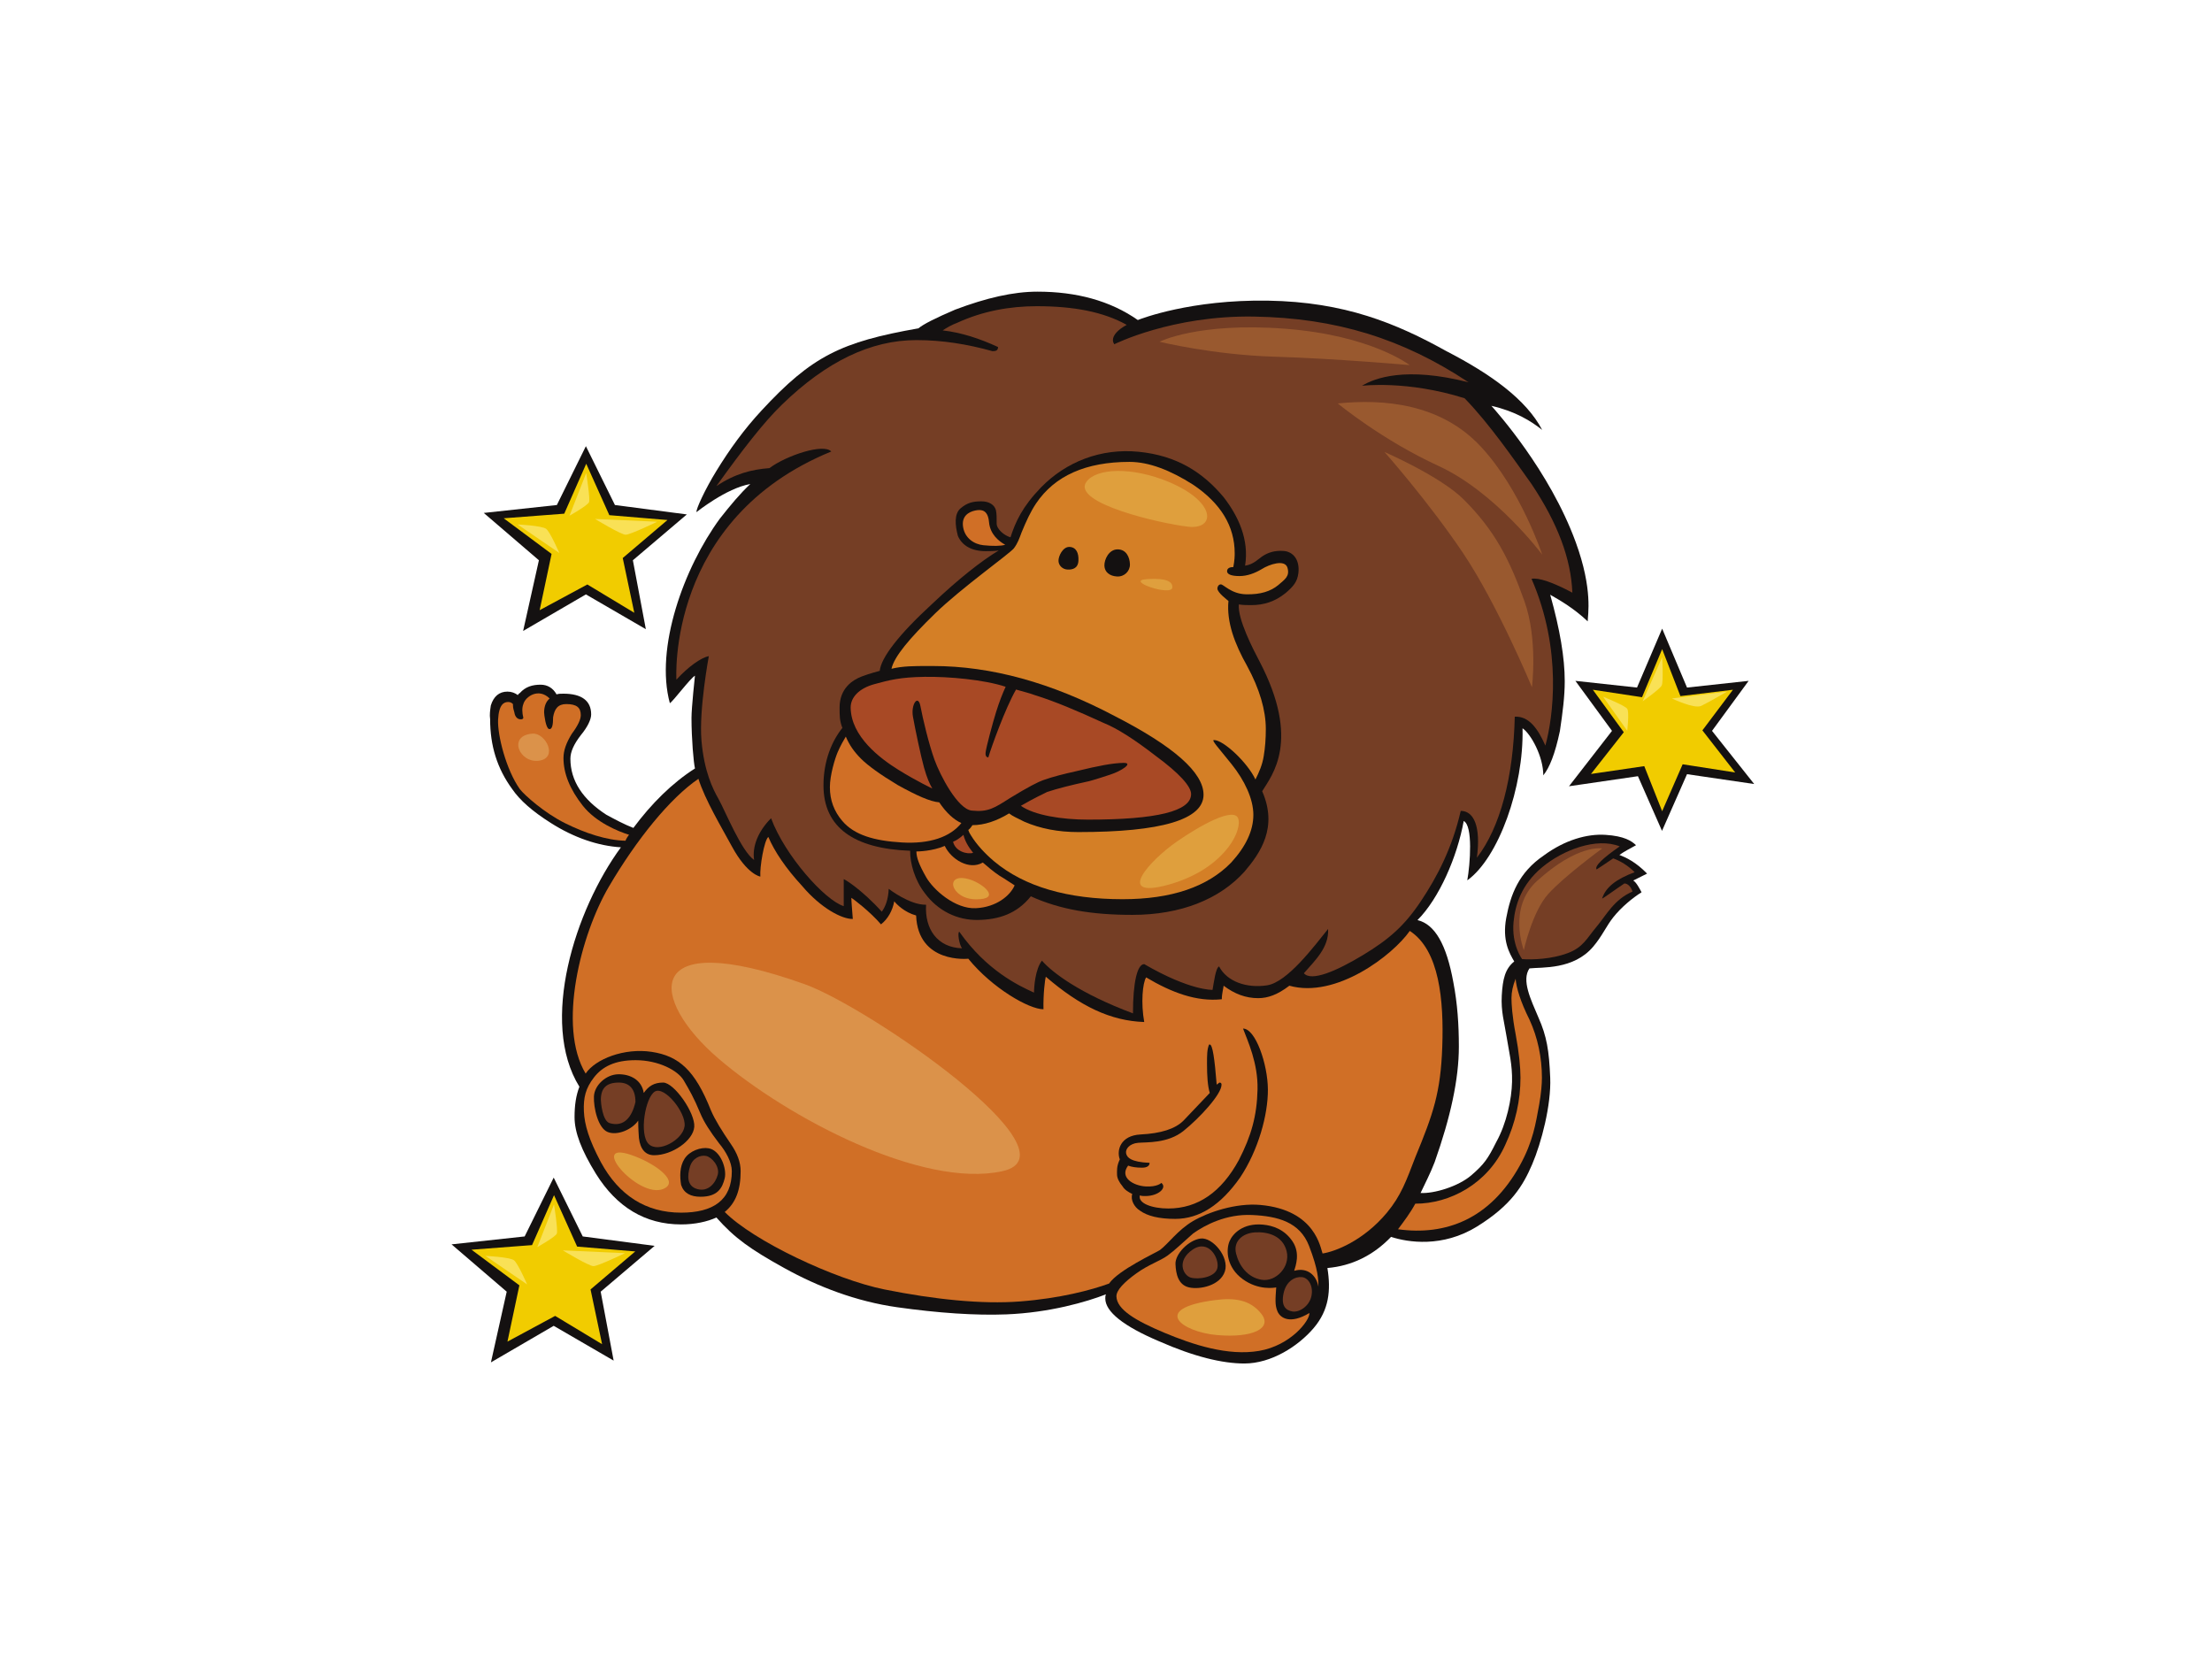<?xml version="1.0" encoding="utf-8"?>
<!-- Generator: Adobe Illustrator 17.0.0, SVG Export Plug-In . SVG Version: 6.00 Build 0)  -->
<!DOCTYPE svg PUBLIC "-//W3C//DTD SVG 1.1//EN" "http://www.w3.org/Graphics/SVG/1.1/DTD/svg11.dtd">
<svg version="1.1" id="Layer_1" xmlns="http://www.w3.org/2000/svg" xmlns:xlink="http://www.w3.org/1999/xlink" x="0px" y="0px"
	 width="800px" height="600px" viewBox="0 0 800 600" enable-background="new 0 0 800 600" xml:space="preserve">
<g>
	<path fill="#141111" d="M221.933,492.084l-21.68-12.584l-22.701,13.219l5.707-25.565l-19.947-17.115l26.438-2.862l10.503-21.28
		l10.502,21.28l26.002,3.401l-19.512,16.577L221.933,492.084z"/>
	<polygon fill="#F1CC00" points="200.372,432.249 208.727,450.845 229.75,452.597 213.578,466.344 217.756,486.153 200.776,475.911 
		183.527,485.211 187.839,464.86 170.532,451.974 192.421,450.307 	"/>
	<path fill="#F9E156" d="M194.326,451.038l6.043-15.445c0,0,1.511,9.401,1.007,10.576
		C200.874,447.344,194.326,451.038,194.326,451.038z"/>
	<path fill="#F9E156" d="M203.559,452.214l22.496,1.006c0,0-9.737,4.7-11.416,4.7C212.961,457.92,203.559,452.214,203.559,452.214z"
		/>
	<path fill="#F9E156" d="M175.567,454.211l15.086,10.321c0,0-3.343-7.667-4.764-8.733
		C184.301,454.607,175.567,454.211,175.567,454.211z"/>
</g>
<g>
	<path fill="#141111" d="M233.578,227.555l-21.68-12.582l-22.701,13.217l5.707-25.564l-19.947-17.117l26.438-2.861l10.503-21.28
		l10.502,21.28l26.002,3.401l-19.512,16.577L233.578,227.555z"/>
	<polygon fill="#F1CC00" points="212.017,167.721 220.372,186.318 241.395,188.07 225.223,201.816 229.401,221.624 212.421,211.383 
		195.172,220.682 199.484,200.333 182.177,187.447 204.066,185.779 	"/>
	<path fill="#F9E156" d="M205.971,186.51l6.043-15.445c0,0,1.511,9.401,1.007,10.576C212.519,182.817,205.971,186.51,205.971,186.51
		z"/>
	<path fill="#F9E156" d="M215.204,187.685l22.496,1.008c0,0-9.737,4.7-11.416,4.7C224.606,193.393,215.204,187.685,215.204,187.685z
		"/>
	<path fill="#F9E156" d="M187.212,189.682l15.086,10.321c0,0-3.343-7.667-4.764-8.732
		C195.946,190.079,187.212,189.682,187.212,189.682z"/>
</g>
<g>
	<g>
		<path fill="#141111" d="M601.089,300.499l-8.707-19.777l-24.931,3.639l15.552-20.032l-13.239-18.086l22.284,2.424l9.094-21.308
			l8.99,21.308l22.284-2.424l-13.24,18.086l15.253,19.225l-24.296-3.562L601.089,300.499L601.089,300.499z"/>
		<polygon fill="#F1CC00" points="601.141,234.769 607.743,251.75 626.744,249.458 615.696,264.148 627.554,279.375 
			608.552,276.411 601.141,293.39 594.672,277.085 575.401,279.915 587.261,264.821 576.074,249.458 593.863,252.153 		"/>
	</g>
	<path fill="#F9E156" d="M601.15,237.672l-7.051,15.948c0,0,6.21-4.364,6.882-5.708C601.653,246.568,601.15,237.672,601.15,237.672z
		"/>
	<path fill="#F9E156" d="M604.675,252.612l19.976-2.517c0,0-6.882,4.03-9.401,5.205
		C612.732,256.475,604.675,252.612,604.675,252.612z"/>
	<path fill="#F9E156" d="M579.784,251.977l8.733,12.306c0,0,0.793-6.747,0-7.939C587.722,255.152,579.784,251.977,579.784,251.977z"
		/>
</g>
<g>
	<path fill="#141111" d="M539.388,146.773c8.729,2.008,14.311,5.496,18.36,8.709c-5.756-11.011-18.613-20.217-34.625-28.477
		c-18.017-10.01-36.728-17.83-64.567-18.269c-27.837-0.437-45.798,6.509-47.048,7.007c-10.011-7.007-22.274-10.261-36.29-10.261
		c-8.756,0-18.518,2.255-29.779,6.507c-7.006,3.002-11.512,5.256-13.262,6.754c-27.934,4.911-38.54,10.011-56.81,29.784
		c-6.257,6.756-11.512,14.014-16.266,21.774c-4.005,6.504-7.454,13.914-7.203,14.916c0,0,10.747-8.655,19.464-10.163
		c-3.752,3.502-7.256,7.759-11.01,12.512c-13.014,17.767-23.532,46.79-18.089,66.751c1.251-0.75,7.328-8.942,9.079-9.942
		c0,0-1.252,11.511-1.252,15.265c0,7.508,0.76,16.284,1.26,18.286c-8.259,5.257-15.773,12.745-22.281,21.504
		c-3.253-1.252-6.505-3.002-9.759-4.754c-8.509-5.504-13.015-12.262-13.015-20.271c0-2.505,1.252-5.256,3.753-8.509
		c2.503-3.002,3.756-5.756,3.756-7.508c0-5.006-3.505-7.509-10.012-7.509c-1,0-1.75,0-2.502,0.253
		c-1.252-2.252-3.254-3.505-5.753-3.505c-3.006,0-5.508,0.753-7.51,3.002c-0.502,0.25-0.749,0.755-0.749,0.755
		c-1.002-0.755-2.254-1.253-3.755-1.253c-3.004,0-5.005,1.752-6.007,5.006c-0.251,1.75-0.5,3.252-0.251,5.004
		c0,9.511,2.504,17.769,8.009,25.275c2.753,4.007,7.257,8.009,14.015,12.265c8.258,5.253,17.015,8.256,25.276,8.758
		c-16.618,22.624-29.509,63.235-15.016,86.588c-1.251,3.257-1.751,6.757-1.751,11.011c0,5.507,2.502,12.013,7.758,20.521
		c7.508,12.015,17.768,18.269,30.781,18.269c5.006,0,9.511-0.999,12.764-2.502c6.613,7.469,12.288,11.481,24.525,18.269
		c12.239,6.788,26.057,12.093,40.855,14.187c14.799,2.092,28.391,3.02,39.477,2.579c15.667-0.62,29.064-4.533,36.038-7.255
		c-0.25,0.499-0.25,1-0.25,1.5c0,4.755,6.506,10.01,19.519,15.514c12.513,5.509,22.773,8.009,30.782,8.009
		c9.758,0,19.473-6.247,25.059-12.809c5.584-6.561,6.28-13.682,4.972-21.725c8.758-0.75,16.516-4.504,23.023-11.261
		c6.067,1.993,18.628,3.953,31.052-3.723c12.424-7.679,16.686-14.819,19.998-22.555c3.315-7.736,6.908-21.461,6.508-31.282
		c-0.4-9.818-1.249-15.012-4.252-21.767c-2.752-6.512-6.198-13.458-3.255-17.773l0,0c4.506-0.499,15.904,0.546,23.022-7.83
		c3.303-3.886,4.696-7.37,7.259-10.611c2.964-3.739,7.043-7.073,10.261-9.085c-0.627-1.243-2.002-3.752-3.004-4.257
		c1.5-0.75,3.004-1.499,5.006-2.502c-4.166-4.255-7.508-5.754-10.008-6.756c1.75-1.25,3.752-2.252,6.004-3.507
		c-1.557-1.531-4.269-3.318-11.011-3.749c-6.742-0.436-14.727,1.878-22.238,7.383c-9.258,6.254-12.142,14.375-13.678,22.613
		c-1.534,8.236,1.132,12.796,2.883,15.799c-3.304,2.628-4.174,6.398-4.506,12.263c-0.333,5.86,0.905,9.651,1.753,15.014
		c0.845,5.365,2.102,9.973,1.962,16.252c-0.138,6.279-1.962,15.032-5.716,21.787c-3.005,6.007-4.332,7.982-9.011,12.012
		c-4.677,4.033-13.472,6.687-18.357,6.403c1.753-3.752,3.341-6.653,5.093-11.156c5.756-16.269,8.758-30.032,8.758-41.792
		c0-7.759-0.5-15.517-1.999-23.273c-2.503-13.767-6.71-20.974-12.966-22.474c7.816-7.819,14.379-22.891,16.717-35.838
		c3.384,1.638,2.342,15.592,1.292,21.461c11.306-8.1,20.48-33.723,19.981-54.996c3.005,2.002,7.518,10.186,7.508,17.017
		c2.252-2.754,4.255-7.758,6.007-16.017c0.999-6.756,1.749-12.512,1.749-18.016c0-8.509-1.749-18.774-5.254-31.282
		c3.505,2,8.537,4.88,13.561,9.628c0-2.252,1.968-11.399-4.328-28.619C560.401,170.138,541.141,148.778,539.388,146.773z"/>
	<path fill="#753E25" d="M531.131,138.267c-22.799-5.819-34.038-1.5-38.541,1.252c0,0,16.298-2.046,37.099,4.515
		c9.01,9.26,17.958,22.262,24.214,31.022c9.511,14.264,14.264,27.025,14.765,39.29c-6.873-3.663-12.174-5.535-14.765-5.004
		c11.245,25.853,7.755,50.3,5.004,60.311c-2.751-6.257-6.047-10.731-11.07-10.45c-0.5,21.774-5.197,39.98-13.704,50.992
		c1.499-11.263-1.086-16.931-5.839-16.931c-3.073,13.4-8.486,23.795-14.434,32.695c-5.948,8.902-11.531,13.788-21.026,19.515
		c-9.493,5.72-18.565,9.631-21.268,6.514c3.96-4.562,9.125-9.307,8.759-16.019c-5.082,6.294-14.716,19.28-22.112,20.395
		c-7.399,1.117-14.518-1.399-17.31-6.84c-1.25,0.5-1.868,5.719-2.37,8.469c0,0-8.063,0.364-24.71-9.309
		c-2.504,0-4.07,6.558-4.07,17.816c-19.242-7.207-29.155-14.745-32.924-19.073c-2.425,3.105-2.863,9.565-2.863,11.565
		c-5.504-2.501-17.099-7.936-27.025-22.021c-0.752,0.252-0.006,4.739,0.992,5.991c-8.933-0.279-13.539-6.978-13.006-15.752
		c-5.98,0.117-13.513-5.757-13.513-5.757c-0.144,3.917-1.26,6.57-2.505,8.261c-7.508-8.261-13.512-11.762-13.762-11.762v9.763
		c-6.771-2.065-21.273-18.27-26.277-31.787c-4.755,4.755-6.882,10.343-6.132,15.098c-4.629-3.232-10.385-17.6-12.888-22.106
		c-2.003-3.504-5.179-9.815-6.149-21.019c-0.971-11.202,2.659-30.615,2.659-30.615c-2.792,0.561-7.397,3.774-11.725,8.519
		c0,0-3.77-58.073,56.006-82.511c-2.821-3.062-16.355,1.508-22.365,6.007c-6.504,0.503-12.42,2.003-19.177,6.504
		c9.511-13.263,17.267-23.275,23.773-29.529c16.017-15.515,32.034-23.275,48.551-23.275c9.51,0,18.519,1.502,27.529,4.004
		c1.249,0,2.002-0.25,2.002-1.499c-6.507-3.007-13.265-5.256-20.021-6.01c1.502-1,3.252-2.002,5.256-2.752
		c9.257-4.251,19.019-6.003,28.78-6.003c13.262,0,24.023,2.003,32.533,6.753c-3.255,1.752-5.004,3.757-5.004,5.507
		c0,0.752,0.247,1.002,0.497,1.502c0,0,20.9-10.517,50.555-10.011C483.204,114.998,507.357,122.5,531.131,138.267z"/>
	<path fill="#D06F26" d="M509.866,336.678c10.755,6.986,12.337,25.183,11.752,41.837c-0.585,16.655-3.252,24.272-9.76,40.04
		c-3.252,8.509-5.193,13.928-10.26,20.021c-8.486,10.194-18.818,14.104-23.275,14.762c-0.749-1.75-2.382-15.735-22.483-17.553
		c-8.936-0.802-18.985,2.652-24.43,5.865c-5.443,3.212-8.893,8.186-11.898,10.438c-1.499,1.003-15.052,7.238-18.399,12.125
		c-6.448,2.364-17.835,5.369-32.243,6.475c-13.803,1.057-30.911-0.715-48.958-4.335c-18.046-3.622-47.5-17.582-57.81-28.029
		c4.005-3.254,5.756-8.008,5.756-14.764c0-3.254-1.252-6.511-3.504-9.761c-3.252-4.754-5.754-8.759-7.257-12.263
		c-5.756-14.515-11.55-19.616-21.432-21.121c-9.885-1.503-20.361,2.603-23.864,7.857c-10.3-17.095-1.704-50.398,8.395-67.589
		c10.097-17.189,22.129-32.016,32.396-39.02c2.41,7.65,8.418,17.648,12.079,24.41c5.587,10.313,10.313,10.956,10.313,10.956
		c-0.252-3.502,1.382-13.093,2.884-14.343c2.252,5.256,6.256,11.26,12.262,17.766c6.759,8.009,14.446,12.007,18.298,11.898
		c-0.252-3.501-0.528-6.392-0.528-7.641c0.5,0.249,6.808,4.99,10.719,9.597c2.514-1.956,4.189-5.026,4.797-8.348
		c0.75,1.002,3.717,4.019,7.906,5.134c0.698,17.591,18.87,15.638,18.87,15.638c8.629,10.608,21.94,18.284,27.194,18.284
		c-0.139-5.443,0.583-11.028,0.833-11.778c12.515,10.763,23.457,15.969,35.602,16.387c-1.258-6.98-0.565-14.132,0.687-16.138
		c9.256,5.507,18.298,8.879,27.37,7.903c0-2.002,0.657-4.397,0.657-4.897c4.004,3.004,8.008,4.504,12.513,4.504
		c3.504,0,7.006-1.253,11.263-4.504C483.204,361.244,503.725,345.473,509.866,336.678z"/>
	<path fill="#753E25" d="M547.395,333.467c0.578-6.139,2.813-13.541,10.352-19.817c7.537-6.285,19.685-10.893,28.056-7.544
		c-5.86,4.05-9.213,7.121-8.377,8.341c0,0,4.255-2.754,6.006-4.001c2.372,0.825,5.303,2.502,7.759,5.004
		c-6.757,2.502-10.511,5.504-11.763,9.508c0,0.252,5.049-3.445,8.054-5.444c1.158,0.002,2.37,1.114,2.93,2.93
		c-6.702,2.928-9.353,8.374-12.98,12.702c-3.633,4.326-4.887,7.537-10.611,9.629c-5.725,2.096-12.423,2.376-16.335,2.096
		C550.486,346.87,546.619,341.71,547.395,333.467z"/>
	<path fill="#D06F26" d="M403.773,468.872c-0.067-2.23,2.792-5.165,7.259-8.374c4.466-3.211,8.516-4.436,11.238-6.406
		c2.721-1.971,5.254-4.509,9.255-8.009c4.257-3.004,11.894-7.08,21.247-6.664c9.352,0.419,17.309,2.511,20.659,11.168
		c3.35,8.654,3.392,12.263,3.392,14.765c-0.75-4.254-4.091-7.086-8.758-5.754c0.5-1.752,2.293-6.36-0.637-10.688
		c-2.932-4.328-7.133-5.673-10.609-6.003c-7.399-0.693-11.064,3.413-12.145,6.003c-1.393,3.352-0.977,9.493,4.746,13.682
		c5.724,4.19,11.555,3.126,12.137,3.011c-0.273,4.108-0.54,6.429,0.5,8.759c1.042,2.329,4.533,4.7,11.513,0.499
		c0.14,2.807-6.842,11.743-18.148,13.695c-11.307,1.953-24.011-2.232-34.341-6.561C410.753,477.668,403.912,473.618,403.773,468.872
		z"/>
	<path fill="#753E25" d="M465.336,452.542c1.393,5.723-3.964,11.125-9.033,10.307c-5.07-0.816-8.14-5.003-9.257-9.471
		c-1.115-4.469,2.373-7.397,6.84-7.678C458.353,445.421,463.938,446.815,465.336,452.542z"/>
	<path fill="#753E25" d="M464.216,467.755c0.979-4.605,4.327-6.141,6.702-5.863c2.375,0.281,4.188,3.352,3.349,6.98
		c-0.836,3.631-4.466,5.863-6.839,5.444C465.055,473.897,463.236,472.363,464.216,467.755z"/>
	<path fill="#D06F26" d="M546.645,360.996c0-2.255,0.5-4.504,1.5-7.009c0.251,3.255,1.752,8.259,5.006,14.767
		c3.005,6.507,4.506,13.763,4.506,21.02c0,2.255-0.252,5.509-1,9.76c-1.253,6.761-2.161,13.271-7.009,22.017
		c-10.746,19.403-26.801,25.405-44.044,23.029c2.252-2.999,4.504-6.003,6.256-9.258c12.524,0.049,26.277-7.255,32.534-21.271
		c3.752-8.008,5.504-16.266,5.504-24.276c0-3.752-0.499-9.006-1.752-15.766C546.894,367.503,546.645,362.998,546.645,360.996z"/>
	<path fill="#D06F26" d="M198.789,252.633c-1.252,1-2.002,2.754-2.002,5.006c0,0.75,0.594,5.702,1.753,6.007
		c1.158,0.304,1.5-1.503,1.5-4.255c0.501-3.002,1.753-4.754,4.757-4.754c3.755,0,5.253,1.25,5.253,4.004c0,1.5-1,3.754-3.252,6.756
		c-2.001,3.254-3.004,6.007-3.004,8.761c0,5.503,2.255,11.258,7.009,17.267c4.754,6.006,12.734,9.246,16.766,10.511
		c-0.25,0-1.347,1.878-1.347,2.128c-6.784-0.141-14.595-2.732-21.928-6.383c-7.33-3.654-14.514-10.008-16.266-12.265
		c-5.004-7.006-8.166-19.657-7.885-25.172c0.282-5.51,2.129-6.359,3.63-6.359c0.752,0,1.251,0.253,1.753,0.752
		c0,0.252,0,0.252,0,0.5c0,0.75,0.251,1.75,0.501,2.502c0.25,1.752,1.252,2.502,2.253,2.502c0.5,0,0.75,0,1-0.5
		c-0.5-2.002-0.5-3.754,0-5.004C190.029,251.883,194.843,248.654,198.789,252.633z"/>
	<path fill="#D06F26" d="M247.267,390.729c2.115,3.61,3.575,6.053,6.078,12.058c1.251,3.005,3.502,6.507,6.757,10.761
		c2.502,3.005,4.571,6.804,4.571,10.054c0,10.511-6.824,14.974-18.336,14.974c-12.761,0-22.522-6.261-29.029-18.269
		c-4.254-8.009-5.922-13.463-6.138-18.401c-0.215-4.946,0.647-8.38,3.653-12.249c3.008-3.867,7.533-6.23,15.041-6.23
		C238.123,383.427,245.152,387.121,247.267,390.729z"/>
	<path fill="#141111" d="M449.561,371.993c1.677,4.466,5.457,12.522,5.242,22.034c-0.218,9.514-2.254,16.769-6.761,25.528
		c-6.253,11.508-14.762,17.516-25.524,17.516c-5.757,0-11.067-1.841-10.26-4.756c0.498,0.253,1.25,0.253,2.002,0.253
		c4.753,0,7.94-3.06,5.754-4.755c0,0-1.445,1.552-5.77,1.275c-4.329-0.279-9.497-3.212-6.242-7.529
		c1.252,0.497,3.001,0.75,5.004,0.75c2.002,0,2.754-0.75,2.754-1.753c-6.684-0.261-8.218-1.938-8.496-3.473
		c-0.281-1.534,1.255-3.488,4.326-3.769c3.071-0.279,10.749,0.281,16.473-4.326c5.723-4.608,13.725-13.207,13.725-16.709
		c0-0.5-0.252-0.753-0.752-0.753l-1.002,0.753c-0.753-9.508-1.502-14.515-2.502-14.515h-0.251c-0.749,1.752-0.749,4.005-0.749,7.004
		c0,4.505,0.25,8.011,1,10.514l-9.511,10.01c-3.002,3.002-8.177,4.639-15.514,5.004c-7.337,0.367-8.736,5.808-7.509,9.008
		c-1.227,2.525-1.002,4.257-1.002,5.506c0,1.253,0.75,2.754,2.003,4.257c0.75,1.25,2.002,1.997,3.504,2.755
		c-0.707,2.151,0.749,4.752,2.754,6.003c2.75,1.999,7.006,3.004,12.762,3.004c8.758,0,16.517-5.007,23.523-15.017
		c6.508-9.76,10.071-22.587,10.011-31.784C458.495,384.835,454.068,371.993,449.561,371.993z"/>
	<path fill="#141111" d="M425.13,457.147c0.14,3.63,0.997,7.558,4.895,8.456c3.9,0.899,11.297-0.638,12.975-5.805
		c1.674-5.165-4.47-12.423-8.796-11.866C429.878,448.493,424.992,453.514,425.13,457.147z"/>
	<path fill="#753E25" d="M440.286,458.595c-0.776,3.438-7.058,4.275-9.712,3.438c-2.651-0.836-5.164-6.003,0.7-10.053
		C437.135,447.932,441.062,455.156,440.286,458.595z"/>
	<path fill="#141111" d="M239.832,391.525c-3.255,0-5.256,1.253-7.01,3.757c-0.749-4.757-4.921-6.843-9.257-6.757
		c-4.338,0.084-8.576,3.926-8.759,8.008c-0.185,4.082,1.49,11.478,4.979,12.875c3.491,1.396,8.784-0.864,11.035-4.116
		c0,0.75,0,2.752,0.252,6.256c0.498,4.254,2.503,6.256,5.504,6.256c6.507,0,14.132-5.285,14.515-10.261
		C251.477,402.565,243.836,391.525,239.832,391.525z"/>
	<path fill="#753E25" d="M236.827,394.779c3.481-2.123,11.342,7.607,10.762,12.513c-0.581,4.906-9.516,9.93-13.005,6.441
		C231.094,410.246,233.35,396.903,236.827,394.779z"/>
	<path fill="#753E25" d="M223.815,391.525c3.753,0,6.006,2.254,6.006,7.008c-1.251,5.506-4.172,9.2-9.336,7.661
		c-2.637-0.781-3.178-7.661-3.178-8.41C217.308,393.528,219.311,391.525,223.815,391.525z"/>
	<path fill="#141111" d="M246.337,428.565c1.001,3.004,3.504,4.257,7.008,4.257c6.257,0,7.89-3.203,8.749-6.639
		c0.859-3.439-1.504-10.099-5.746-10.88c-2.845-0.528-6.935,0.922-8.759,3.752C245.764,421.885,245.838,425.561,246.337,428.565z"/>
	<path fill="#753E25" d="M249.522,421.97c0.976-3.211,3.806-4.309,5.826-3.913c2.019,0.39,5.062,3.777,4.226,6.846
		c-0.838,3.071-3.495,6.222-7.362,5.147C248.341,428.977,248.544,425.182,249.522,421.97z"/>
	<path fill="#141111" d="M411.828,163.392c-13.728-1.362-26.347,3.654-35.357,12.915c-6.757,7.006-9.193,12.403-11.014,18.017
		c-2.258-0.632-5.027-2.971-5.002-5.006c0.026-2.036,0-3.502-0.252-4.754c-0.5-2.002-2.502-3.252-5.254-3.252
		c-3.002,0-5.07,0.457-7.506,2.502c-2.438,2.046-2.003,6.254-1.003,10.01c1.503,3.504,5.006,5.506,10.011,5.506
		c1.5,0,3.252,0,4.756-0.25c-6.257,3.755-14.515,10.261-24.025,19.271c-12.263,11.261-18.519,19.519-19.021,24.273
		c-0.749,0.252-3.264,0.802-6.503,2.033c-3.237,1.23-8.009,4.225-8.009,11.231c0,3.004,0.012,4.866,1.014,7.365
		c-3.732,4.651-6.84,11.789-6.84,20.8c0,15.267,11.08,22.888,31.35,23.638c-0.097,4.564,1.752,10.76,5.256,15.268
		c4.755,6.504,11.84,9.887,19.272,9.758c7.428-0.129,13.997-2.163,19.108-8.549c10.51,4.754,21.962,6.708,36.728,6.708
		c17.517,0,31.551-5.642,40.562-15.652c5.754-6.754,12.136-15.969,6.386-29.061c3.514-5.751,14.055-18.206-0.957-46.953
		c-2.252-4.255-7.983-15.33-7.485-20.612c1.503,0.25,3.005,0.25,4.507,0.25c4.502,0,8.506-1.249,12.262-4.254
		c3.002-2.505,4.383-4.248,4.755-7.259c0.606-4.9-1.921-7.813-5.289-8.074c-3.367-0.258-5.719,0.669-7.446,1.747
		c-1.729,1.082-3.367,3.11-6.534,3.576c1.546-9.465-2.505-18.017-7.759-24.777C435.031,170.801,425.556,164.751,411.828,163.392z"/>
	<path fill="#D47F26" d="M374.719,182.061c6.756-10.011,18.017-15.015,33.784-15.015c7.008,0,14.765,3.004,23.022,8.261
		c10.013,6.754,15.017,15.014,15.017,24.775c0,0.75,0,2.501-0.499,5.004c-1.753,0-2.255,0.75-2.255,1.502
		c0,1,1.253,1.752,4.505,1.752c2.754,0,5.509-1.003,8.009-2.504c2.752-1.75,8.428-3.66,9.335-0.488
		c0.907,3.174-1.077,4.242-3.327,6.245c-2.754,2.252-6.385,3.469-11.696,3.337c-5.309-0.127-8.077-3.587-9.077-3.587
		c-0.75,0-1.252,0.747-1.252,1.5c0,1.502,3.752,4.254,4.004,4.504c-0.733,7.621,2.252,15.517,6.757,23.526
		c4.504,8.258,6.756,16.014,6.756,22.773c0,3.502-0.25,6.757-0.752,9.758c-0.499,3.254-1.749,6.007-3.004,8.511
		c-2.784-6.05-11.591-14.337-15.012-14.267c-1,0.023,1.735,2.904,6.398,8.735c4.664,5.826,7.865,12.536,7.865,18.294
		c0,5.757-2.754,11.513-8.008,17.267c-8.508,8.758-21.524,13.265-39.29,13.265c-19.769,0-35.538-4.507-46.548-13.767
		c-3.254-2.752-6.256-6.004-8.258-9.258c-0.503-0.75-0.752-1.253-1.002-2.002c0.75-0.5,1.5-1.752,1.5-1.752
		c4.255,0,8.759-1.502,13.263-4.254c1.253,1.002,3.004,1.75,5.506,3.004c5.759,2.502,12.262,3.751,19.521,3.751
		c30.031,0,45.296-4.502,45.296-13.51c0-8.009-10.761-17.517-32.284-28.53c-22.773-12.013-44.544-18.017-65.567-18.017h-2
		c-4.754,0-9.01,0-13.013,1c0.962-4.343,6.334-10.817,15.79-20.012c9.454-9.197,27.064-21.69,28.487-23.566
		c1.427-1.881,2.022-3.722,2.771-5.724C371.216,188.318,372.716,185.066,374.719,182.061z"/>
	<path fill="#D06F26" d="M355.689,197.191c-3.346-0.333-6.693-2.511-7.362-6.527s2.007-5.521,4.349-6.026
		c2.342-0.5,4.628-0.204,5.018,4.202c0.388,4.4,3.562,6.928,5.862,8.184C361.879,197.527,359.037,197.527,355.689,197.191z"/>
	<path fill="#A84925" d="M363.709,248.381c-1.091,2.361-2.26,5.276-3.488,9.223c-1.229,3.95-3.496,12.437-3.755,14.44
		c-0.259,2.008,0.986,1.861,0.986,1.861c1-3.501,6.136-17.786,10.01-24.523c2.502,0.75,4.755,1.249,6.756,2.003
		c7.258,2.249,15.517,5.754,24.776,10.008c5.004,2.002,11.26,6.007,19.021,12.012c8.506,6.256,12.762,11.013,12.762,13.767
		c0,6.254-12.512,9.258-37.29,9.258c-9.508,0-19.472-1.592-24.272-5.004c4.753-2.754,8.008-4.254,9.508-5.007
		c3.754-1.249,8.761-2.5,14.514-3.752c0.25,0,3.004-0.75,8.259-2.504c4.004-1.25,8.696-4.341,4.755-4.254
		c-3.939,0.087-8.759,1-17.019,3.004c-4.502,1-8.506,2.002-12.01,3.254c-1.502,0.5-5.507,2.502-12.013,6.506
		c-5.507,3.504-7.839,5.13-13.796,4.482c-5.035-0.549-11.4-12.691-13.468-18.455c-2.071-5.763-4.211-14.827-5.053-19.292
		c-0.841-4.47-3.495-0.652-2.72,3.751c0.778,4.403,2.915,14.569,4.016,18.455c1.1,3.884,1.99,5.803,2.991,7.557
		c0,0-5.67-2.662-12.263-6.759c-6.593-4.1-17.146-12.001-17.269-22.523c0-3.752,3.1-6.955,8.542-8.446
		c5.44-1.491,9.39-2.527,18.195-2.656C343.193,244.656,356.013,245.821,363.709,248.381z"/>
	<path fill="#D06F26" d="M324.668,283.917c6.758,3.755,11.76,6.007,15.017,6.257c2.5,3.751,5.254,6.254,8.006,7.506
		c-4.045,5.053-11.412,7.598-21.521,7.008c-10.111-0.592-17.267-2.752-21.521-7.759c-3.004-3.504-4.507-7.506-4.507-12.262
		c0-4.255,1.803-10.29,2.84-12.69c1.036-2.395,2.168-4.329,2.919-5.581c1.25,3.005,3.002,5.504,5.503,8.009
		C313.905,276.908,318.412,280.162,324.668,283.917z"/>
	<path fill="#D06F26" d="M355.447,311.944c1.755,1.5,3.755,3.257,6.009,4.755c1.752,1,3.502,2.255,5.504,3.502
		c-1.559,3.645-6.526,7.888-14.014,8.259c-7.488,0.373-15.405-6.641-18.018-11.261c-2.617-4.624-3.458-7.014-3.504-9.258
		c0.752,0,5.745-0.094,10.26-2.005C343.968,310.766,350.509,314.847,355.447,311.944z"/>
	<path fill="#A84925" d="M348.443,301.936c0.5,2,1.502,4.001,3.504,6.506c-2.214,0.64-6.423-0.523-7.258-4.007
		C345.845,303.966,347.142,303.125,348.443,301.936z"/>
	<path fill="#141111" d="M386.786,197.803c-2.427-0.081-4.048,3.401-3.965,5.102c0.08,1.701,1.537,2.998,3.237,3.077
		c1.701,0.084,3.809-0.322,3.97-3.16C390.189,199.988,389.215,197.886,386.786,197.803z"/>
	<path fill="#141111" d="M399.421,204.607c0.083,2.267,1.864,3.725,4.536,3.886c2.672,0.164,4.782-1.942,4.697-4.455
		c-0.08-2.51-1.328-5.354-4.459-5.354C401.062,198.684,399.341,202.339,399.421,204.607z"/>
	<path fill="#DF9F3D" d="M392.913,174.263c3.574-5.003,16.505-5.498,29.702,0c17.378,7.241,17.053,17.329,7.153,16.227
		C419.868,189.392,387.415,181.964,392.913,174.263z"/>
	<path fill="#DF9F3D" d="M425.644,304.352c7.644-5.309,21.176-13.201,22.277-7.972c1.1,5.222-6.325,18.424-25.58,23.65
		C403.093,325.255,415.741,311.228,425.644,304.352z"/>
	<path fill="#DF9F3D" d="M414.642,209.467c3.852-0.265,9.628-0.273,9.353,3.027C423.719,215.795,406.666,210.017,414.642,209.467z"
		/>
	<path fill="#DF9F3D" d="M350.836,318.104c4.729,1.488,11.55,7.152,2.198,7.152C343.684,325.255,341.21,315.082,350.836,318.104z"/>
	<path fill="#DF9F3D" d="M439.397,470.202c6.868-0.891,12.65-0.275,16.778,4.95c4.124,5.222-3.028,8.801-15.954,7.699
		C427.297,481.752,416.019,473.227,439.397,470.202z"/>
	<path fill="#DF9F3D" d="M228.172,417.67c8.276,2.807,16.849,8.985,12.651,11.828C232.297,435.275,211.945,412.172,228.172,417.67z"
		/>
	<path fill="#DB924A" d="M290.976,355.927c22.88,8.161,100.385,61.333,71.507,67.656c-28.879,6.327-77.558-19.249-102.586-40.703
		C234.868,361.428,231.569,334.751,290.976,355.927z"/>
	<path fill="#99592F" d="M419.354,123.6c0,0,13.84-7.089,45.236-4.726c31.394,2.362,45.236,13.168,45.236,13.168
		s-26.671-2.367-48.95-3.04C438.597,128.325,419.354,123.6,419.354,123.6z"/>
	<path fill="#99592F" d="M483.833,145.911c16.54-1.689,37.135,0,51.65,15.528c14.514,15.526,22.282,39.158,22.282,39.158
		s-16.882-22.616-37.474-32.069C499.7,159.076,483.833,145.911,483.833,145.911z"/>
	<path fill="#99592F" d="M500.713,163.465c0,0,20.252,8.776,28.696,17.217c11.186,11.185,16.539,21.604,21.939,36.796
		c4.91,13.81,2.703,31.057,2.703,31.057s-12.492-30.044-24.982-48.611C516.578,181.357,500.713,163.465,500.713,163.465z"/>
	<path fill="#99592F" d="M551.102,343.646c0,0-5.894-15.327,4.728-24.982c14.854-13.503,23.629-11.814,23.629-11.814
		s-13.842,10.125-19.578,16.54C554.142,329.802,551.102,343.646,551.102,343.646z"/>
	<path fill="#DB924A" d="M192.585,265.325c4.713-0.35,9.451,8.779,2.36,9.792C187.858,276.129,183.471,265.998,192.585,265.325z"/>
</g>
</svg>
